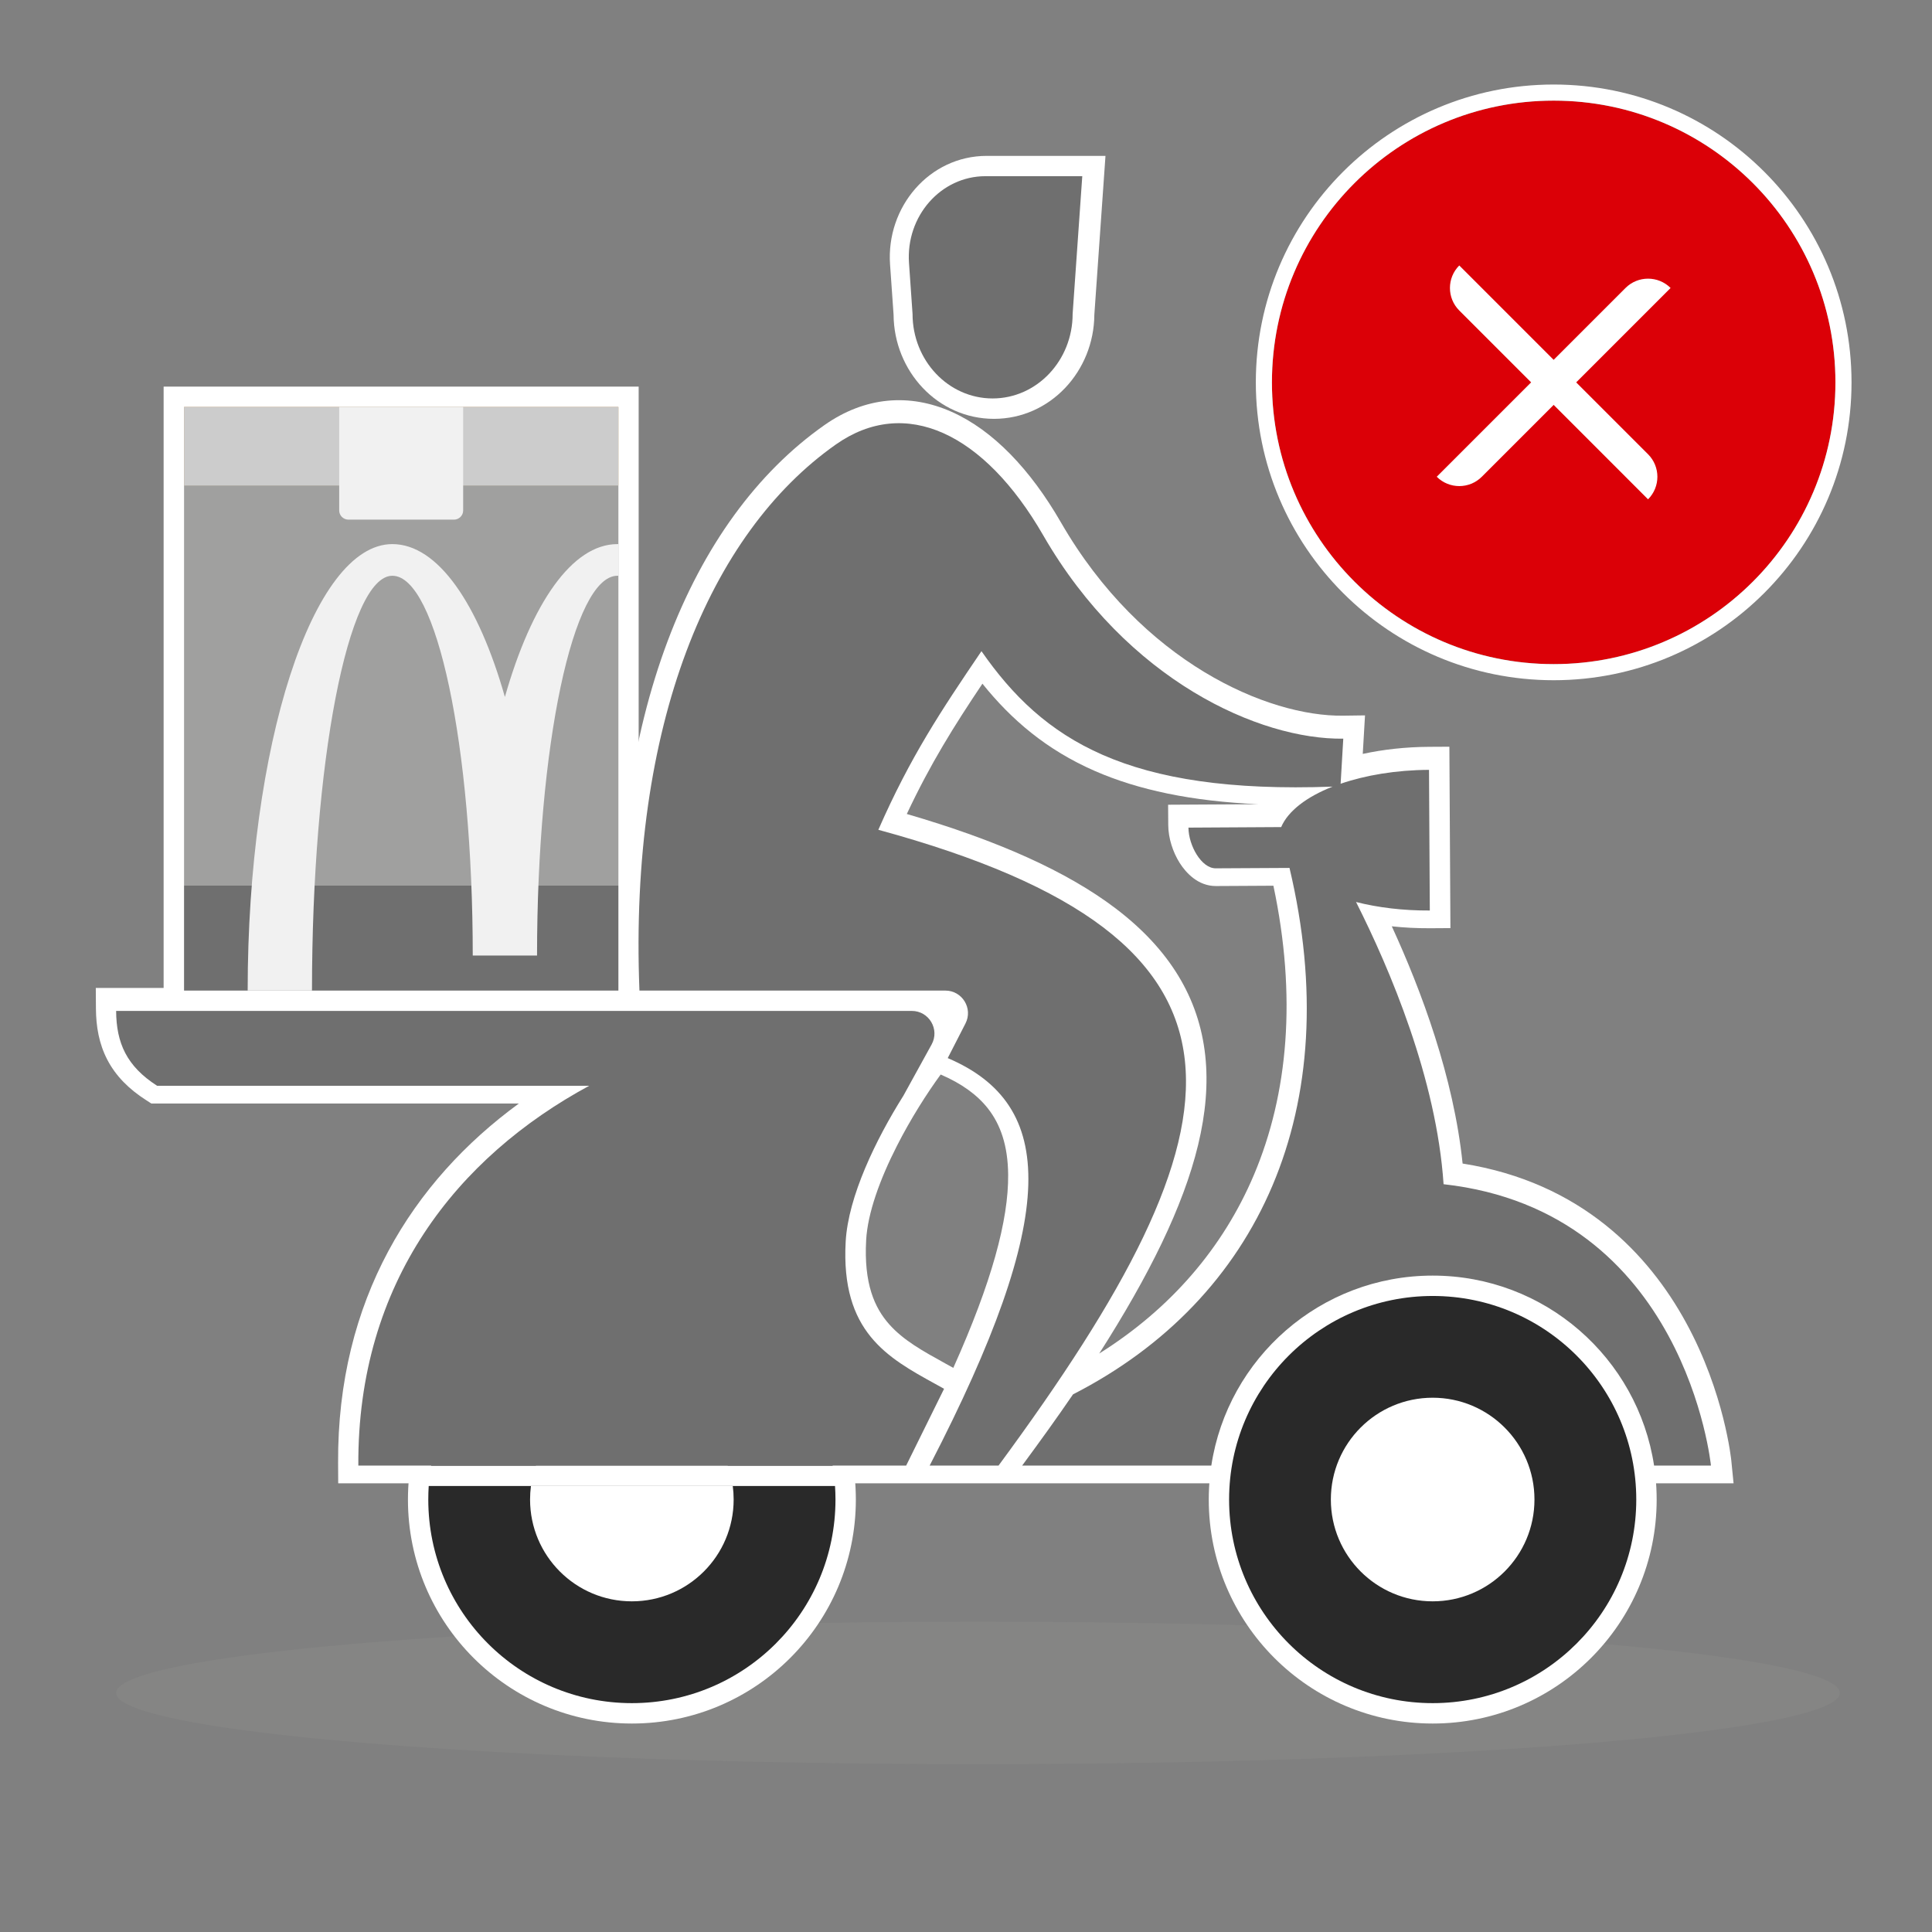 <svg width="72" height="72" viewBox="0 0 72 72" fill="none" xmlns="http://www.w3.org/2000/svg">
<rect x="0" y="0" width="72" height="72" fill="#808080" stroke="none"/>
<path d="M68.402 14.25C68.402 20.049 63.701 24.75 57.902 24.75C52.103 24.75 47.402 20.049 47.402 14.25C47.402 8.451 52.103 3.75 57.902 3.75C63.701 3.75 68.402 8.451 68.402 14.25Z" fill="#DB0007"/>
<path fill-rule="evenodd" clip-rule="evenodd" d="M69.001 14.25C69.001 20.381 64.031 25.35 57.901 25.35C51.77 25.35 46.801 20.381 46.801 14.25C46.801 8.12 51.77 3.15 57.901 3.15C64.031 3.15 69.001 8.12 69.001 14.25ZM57.901 24.75C63.7 24.75 68.401 20.049 68.401 14.25C68.401 8.451 63.7 3.75 57.901 3.75C52.102 3.75 47.401 8.451 47.401 14.25C47.401 20.049 52.102 24.75 57.901 24.75Z" fill="white"/>
<path fill-rule="evenodd" clip-rule="evenodd" d="M61.418 18.608L54.383 11.572C53.919 11.108 53.919 10.356 54.383 9.893L61.418 16.928C61.882 17.392 61.882 18.144 61.418 18.608Z" fill="white"/>
<path fill-rule="evenodd" clip-rule="evenodd" d="M62.258 10.732L55.223 17.767C54.759 18.231 54.007 18.231 53.543 17.767L60.578 10.732C61.042 10.269 61.794 10.269 62.258 10.732Z" fill="white"/>
<ellipse cx="36.448" cy="63.091" rx="32.119" ry="2.656" fill="#A0A09F" fill-opacity="0.15"/>
<path fill-rule="evenodd" clip-rule="evenodd" d="M23.801 14.408L23.801 37.676H6.098V14.408H23.801Z" fill="white"/>
<path fill-rule="evenodd" clip-rule="evenodd" d="M31.895 55.885C31.895 60.494 28.159 64.231 23.549 64.231C18.94 64.231 15.203 60.494 15.203 55.885C15.203 51.276 18.94 47.539 23.549 47.539C28.159 47.539 31.895 51.276 31.895 55.885Z" fill="white"/>
<path fill-rule="evenodd" clip-rule="evenodd" d="M61.739 55.885C61.739 60.494 58.002 64.231 53.393 64.231C48.783 64.231 45.047 60.494 45.047 55.885C45.047 51.276 48.783 47.539 53.393 47.539C58.002 47.539 61.739 51.276 61.739 55.885Z" fill="white"/>
<path fill-rule="evenodd" clip-rule="evenodd" d="M33.17 9.858C33.02 7.715 34.632 5.809 36.774 5.809H41.198L40.783 11.728C40.769 13.835 39.138 15.609 37.042 15.609C34.947 15.609 33.315 13.835 33.301 11.728L33.17 9.858Z" fill="white"/>
<path fill-rule="evenodd" clip-rule="evenodd" d="M32.279 46.216C32.19 47.835 32.589 48.733 33.137 49.351C33.67 49.952 34.381 50.344 35.241 50.819C35.335 50.871 35.43 50.923 35.527 50.977C36.953 47.799 37.588 45.472 37.571 43.773C37.561 42.692 37.286 41.906 36.815 41.307C36.418 40.803 35.843 40.383 35.056 40.044C34.539 40.752 33.939 41.694 33.428 42.699C32.792 43.946 32.334 45.21 32.279 46.216ZM33.404 55.278H12.604L12.6 54.524C12.565 48.442 15.379 44.016 19.338 41.124H5.64L5.453 41.004C4.798 40.586 4.314 40.095 4.001 39.496C3.69 38.9 3.579 38.256 3.575 37.58L3.57 36.817H23.076C22.691 26.809 25.722 19.358 30.721 15.844C32.228 14.784 33.892 14.645 35.471 15.351C37.004 16.036 38.394 17.484 39.54 19.472C42.548 24.686 47.25 26.708 50.055 26.671L50.87 26.66L50.786 28.096C51.546 27.931 52.381 27.837 53.256 27.832L54.014 27.828L54.053 34.588L53.294 34.593C52.804 34.595 52.327 34.571 51.868 34.521C52.964 36.904 54.175 40.14 54.507 43.362C58.94 44.063 61.45 46.755 62.835 49.291C63.555 50.609 63.975 51.889 64.215 52.837C64.335 53.312 64.411 53.708 64.458 53.987C64.481 54.127 64.497 54.238 64.507 54.316C64.512 54.355 64.516 54.385 64.518 54.407C64.519 54.418 64.52 54.427 64.521 54.433L64.522 54.441L64.522 54.444L64.522 54.445L64.544 54.667L64.522 54.446L64.605 55.279H36.595L36.596 55.279H33.404L33.404 55.278ZM40.965 50.442C43.615 48.78 45.572 46.517 46.729 43.787C48.01 40.762 48.328 37.117 47.456 33.008C47.169 33.01 46.865 33.012 46.578 33.013C46.013 33.016 45.509 33.019 45.317 33.02C44.644 33.024 44.191 32.519 43.963 32.158C43.71 31.756 43.54 31.239 43.537 30.749L43.532 29.99L46.897 29.971C44.389 29.859 42.416 29.436 40.804 28.733C38.998 27.944 37.691 26.822 36.612 25.479C35.546 27.07 34.674 28.462 33.794 30.335C37.177 31.32 39.756 32.472 41.58 33.857C43.578 35.376 44.683 37.188 44.916 39.336C45.145 41.444 44.521 43.773 43.295 46.33C42.675 47.622 41.892 48.991 40.965 50.442Z" fill="white"/>
<path d="M23.046 18.09H6.859V33.005H23.046V18.09Z" fill="#A0A09F"/>
<path d="M23.046 33.004H6.859V36.916H23.046V33.004Z" fill="#6F6F6F"/>
<path d="M23.045 20.278C23.04 20.278 23.015 20.277 23.01 20.277C21.316 20.277 19.804 22.499 18.816 25.974C17.828 22.499 16.316 20.277 14.622 20.277C11.645 20.277 9.23 27.796 9.23 36.915H11.627C11.627 28.448 12.969 21.457 14.622 21.457C16.277 21.457 17.618 27.794 17.618 35.61H20.014C20.014 27.794 21.355 21.457 23.01 21.457C23.015 21.457 23.04 21.457 23.045 21.457V20.278Z" fill="#F1F1F1"/>
<path d="M23.046 15.166H6.859V18.089H23.046V15.166Z" fill="#C2945C"/>
<path d="M23.046 15.166H6.859V18.089H23.046V15.166Z" fill="#CCCCCC"/>
<path d="M16.914 19.366H12.988C12.796 19.366 12.641 19.213 12.641 19.024V15.166H17.261V19.024C17.261 19.213 17.106 19.366 16.914 19.366Z" fill="#F1F1F1"/>
<path fill-rule="evenodd" clip-rule="evenodd" d="M23.548 63.471C27.738 63.471 31.136 60.075 31.136 55.884C31.136 55.714 31.13 55.545 31.119 55.378H15.977C15.966 55.545 15.961 55.714 15.961 55.884C15.961 60.075 19.358 63.471 23.548 63.471ZM16.066 54.62C16.668 51.031 19.789 48.297 23.548 48.297C27.308 48.297 30.428 51.031 31.031 54.62H16.066Z" fill="#292929"/>
<path fill-rule="evenodd" clip-rule="evenodd" d="M23.547 59.677C25.643 59.677 27.341 57.979 27.341 55.883C27.341 55.712 27.33 55.543 27.308 55.378H19.787C19.765 55.543 19.754 55.712 19.754 55.883C19.754 57.979 21.452 59.677 23.547 59.677ZM19.97 54.619C20.491 53.145 21.896 52.09 23.547 52.09C25.199 52.09 26.605 53.145 27.125 54.619H19.97Z" fill="white"/>
<circle cx="53.392" cy="55.884" r="7.587" fill="#292929"/>
<circle cx="53.391" cy="55.883" r="3.794" fill="white"/>
<path fill-rule="evenodd" clip-rule="evenodd" d="M36.723 6.566C35.063 6.566 33.753 8.056 33.876 9.804L34.008 11.699C34.008 13.439 35.344 14.849 36.991 14.849C38.638 14.849 39.974 13.439 39.974 11.699L40.333 6.566H36.723ZM53.392 47.538C49.213 47.538 45.751 50.61 45.142 54.619H38.092C38.802 53.655 39.375 52.861 39.988 51.964C46.927 48.412 50.183 41.302 48.056 32.345L45.307 32.36C44.772 32.363 44.294 31.507 44.29 30.843L47.746 30.823C48.001 30.224 48.693 29.696 49.662 29.315C41.988 29.597 38.873 27.571 36.576 24.267C35.067 26.493 33.928 28.201 32.733 30.924C47.803 35.028 46.632 41.835 37.212 54.619H34.645C39.492 45.249 39.377 41.162 35.319 39.432L35.98 38.143C36.268 37.582 35.861 36.916 35.23 36.916H23.83C23.442 27.027 26.444 19.873 31.152 16.563C33.733 14.748 36.673 16.127 38.878 19.95C42.006 25.373 46.948 27.57 50.06 27.528L49.961 29.208C50.887 28.89 52.022 28.697 53.255 28.69L53.285 33.932C52.287 33.938 51.351 33.822 50.536 33.615C51.803 36.127 53.535 40.208 53.798 44.132C62.822 45.138 63.762 54.619 63.762 54.619H61.643C61.034 50.61 57.572 47.538 53.392 47.538ZM23.549 37.674H4.328C4.335 38.866 4.718 39.736 5.856 40.464H21.957C17.048 43.12 13.314 47.763 13.354 54.618H15.522L18.865 54.619L27.399 54.618H30.742H33.77L35.183 51.756C35.077 51.697 34.971 51.639 34.865 51.58C33.073 50.594 31.33 49.635 31.516 46.273C31.609 44.59 32.642 42.464 33.667 40.834L33.666 40.836L34.719 38.924C35.028 38.362 34.622 37.674 33.98 37.674H23.549V37.674Z" fill="#6F6F6F"/>
</svg>

